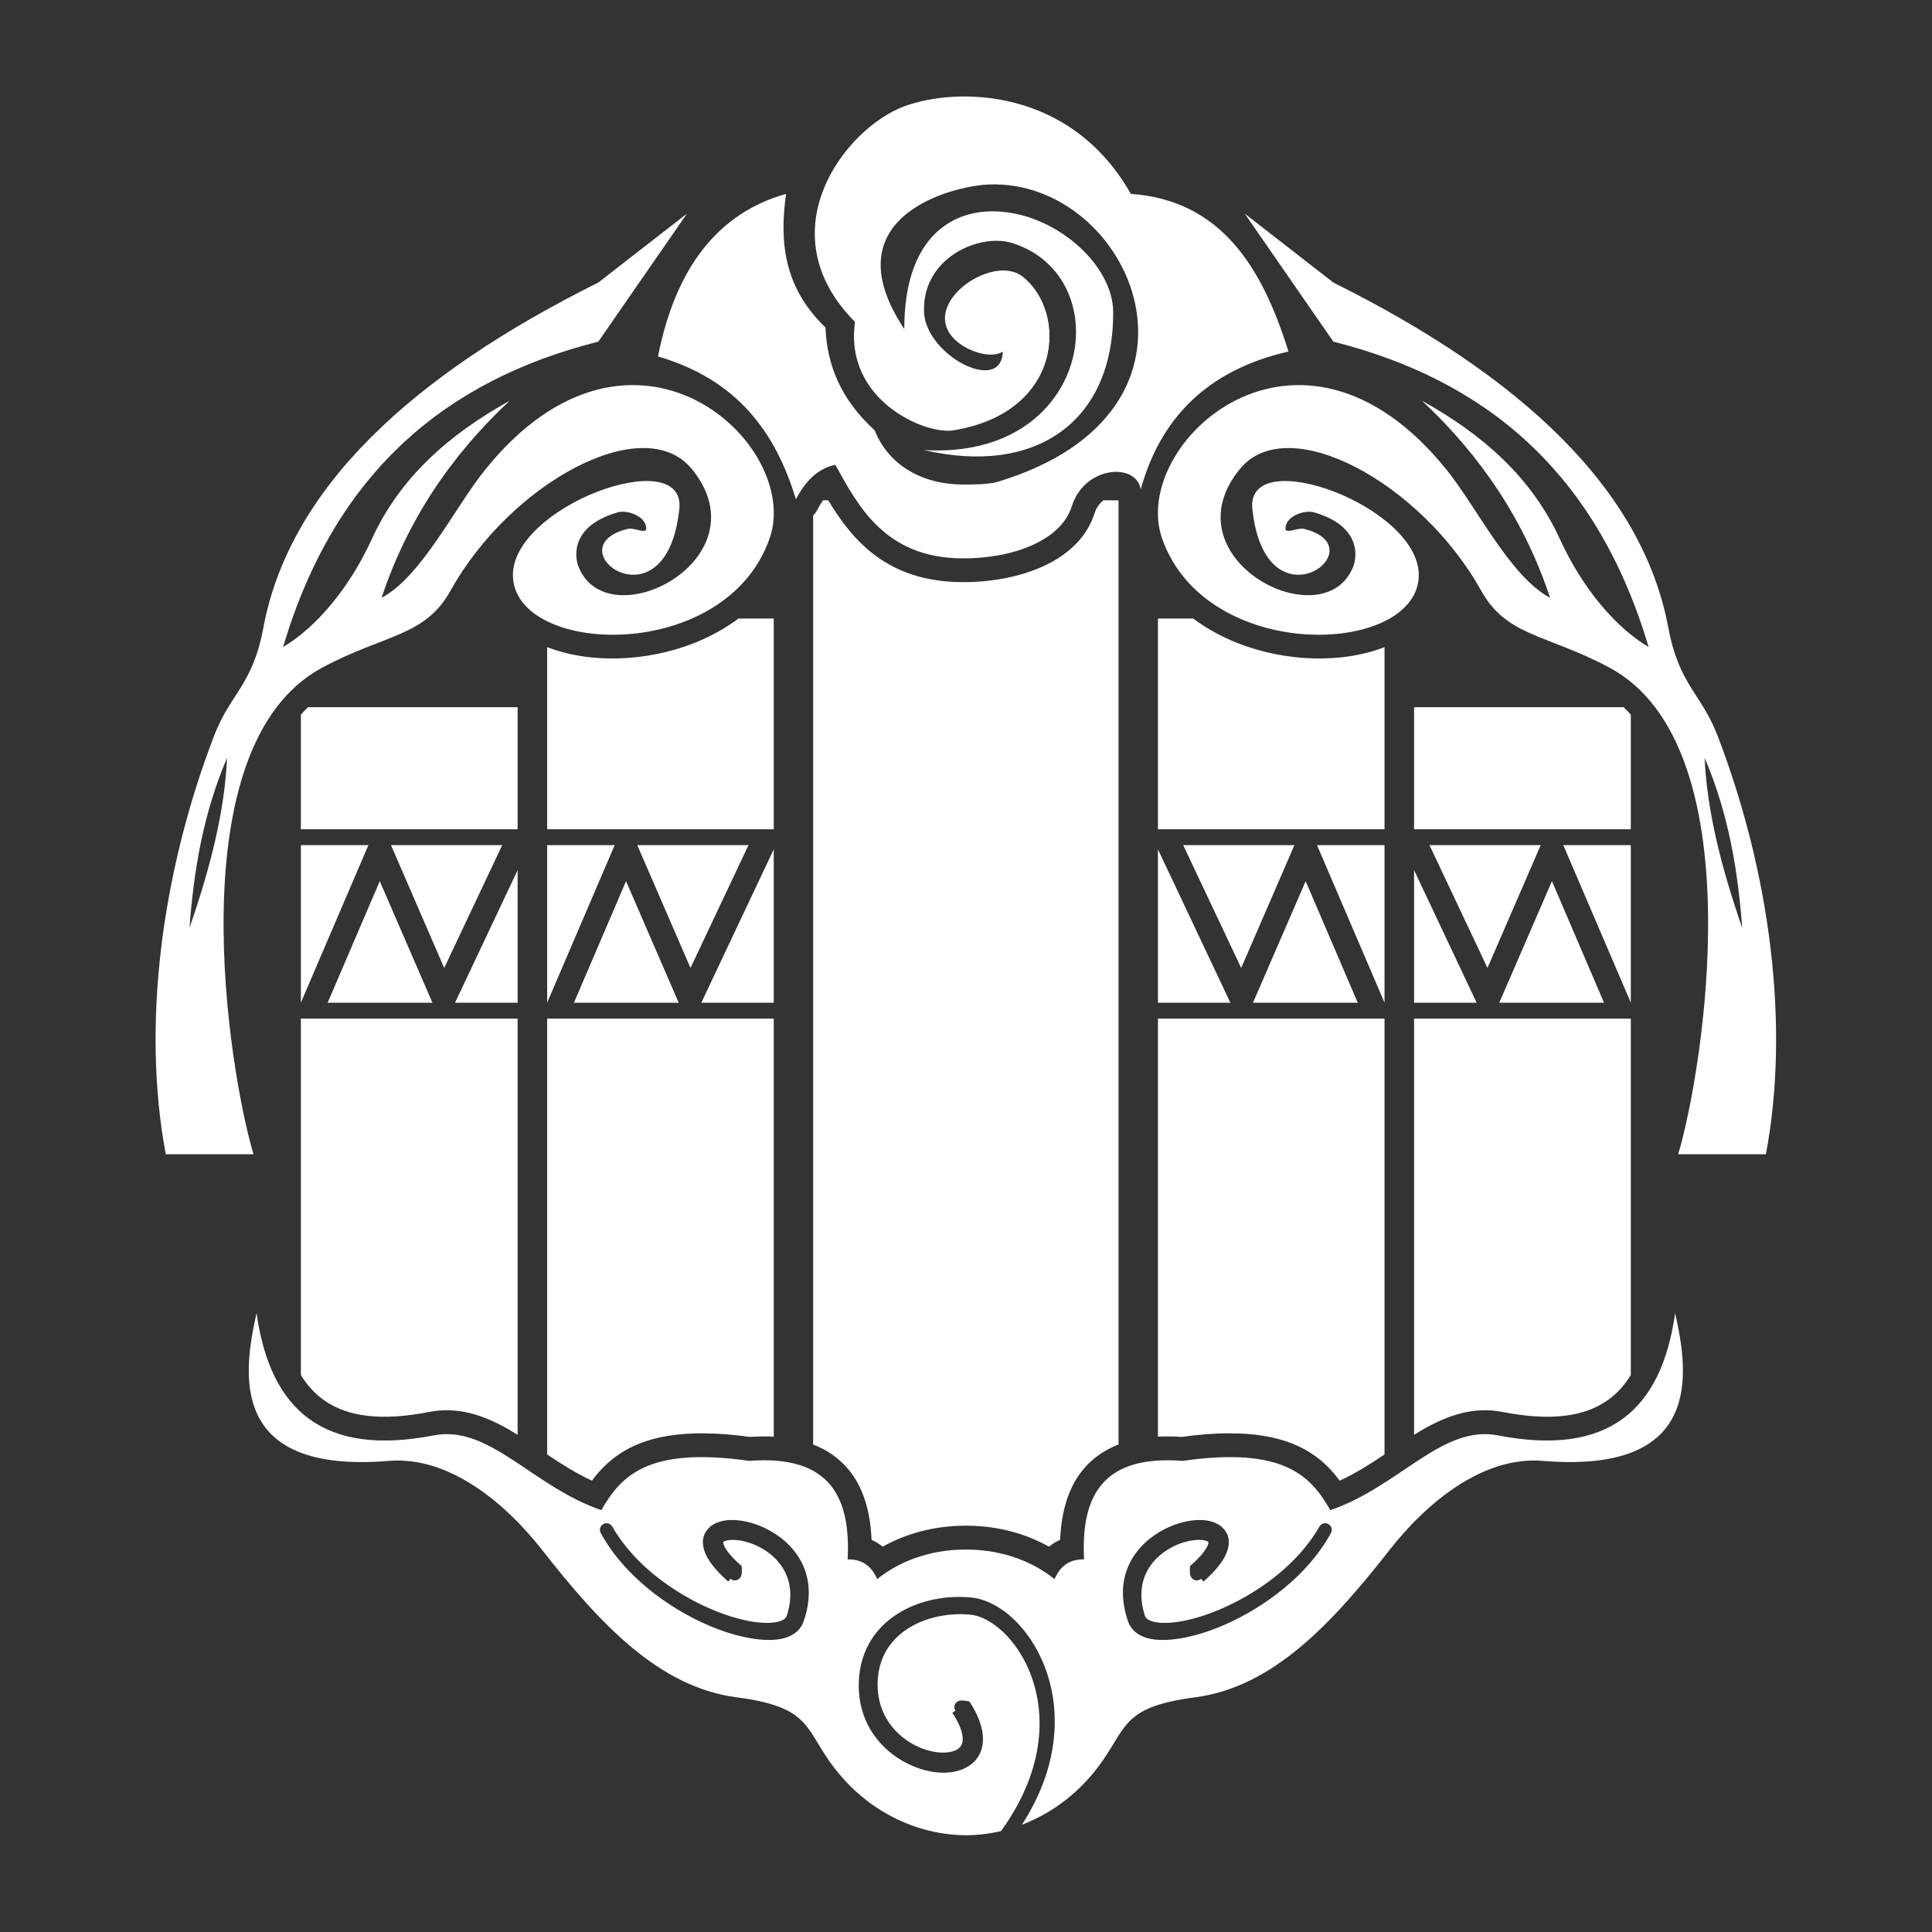 <?xml version="1.0" encoding="UTF-8" standalone="no"?>
<!DOCTYPE svg PUBLIC "-//W3C//DTD SVG 1.1//EN" "http://www.w3.org/Graphics/SVG/1.1/DTD/svg11.dtd">
<svg width="100%" height="100%" viewBox="0 0 1000 1000" version="1.1" xmlns="http://www.w3.org/2000/svg" xmlns:xlink="http://www.w3.org/1999/xlink" xml:space="preserve" xmlns:serif="http://www.serif.com/" style="fill-rule:evenodd;clip-rule:evenodd;stroke-linejoin:round;stroke-miterlimit:2;">
    <rect x="0" y="0" width="1000" height="1000" fill="#333333" stroke="none"/>
    <g transform="matrix(5.099,0,0,5.099,-2049.58,-2040.68)">
        <path d="M503.57,586.087C502.356,586.371 501.153,586.506 500,586.506L499.889,586.505C495.203,586.455 489.709,584.214 486,578.775C483.657,575.34 483.792,573.431 476.727,572.506C468.883,571.48 462.917,565.117 457,557.562C453.162,552.662 447.466,548.007 441.428,548.506C425.127,549.852 426.626,539.585 428,533.506C429.394,543.413 434.825,548.09 446,545.915C451.64,544.818 456.012,551.114 463,553.506C464.982,550.047 467.711,547.032 478,548.506C486.259,547.869 488.319,552.229 488,558.506C489.279,558.474 490.338,558.995 491,560.506C493.116,558.8 496.189,557.506 500,557.506L500.178,557.507C503.906,557.546 506.917,558.826 509,560.506C509.662,558.995 510.721,558.474 512,558.506C511.681,552.229 513.741,547.869 522,548.506C532.289,547.032 535.018,550.047 537,553.506C543.988,551.114 548.36,544.818 554,545.915C565.175,548.09 570.606,543.413 572,533.506C573.374,539.585 574.873,549.852 558.572,548.506C552.534,548.007 546.838,552.662 543,557.562C537.083,565.117 531.117,571.48 523.273,572.506C516.208,573.431 516.343,575.34 514,578.775C511.709,582.135 508.737,584.28 505.694,585.438C508.111,581.694 509.036,578.087 509.025,574.899C509.011,570.524 507.223,566.916 505.016,564.731C503.613,563.342 502.025,562.529 500.584,562.38C497.975,562.112 495.157,562.67 492.983,564.084C490.79,565.51 489.237,567.792 489.133,570.98C488.945,576.841 493.837,579.974 497.413,580.15C499.092,580.232 500.49,579.656 501.207,578.599C501.984,577.453 502.074,575.55 500.372,572.936C499.858,572.83 499.443,572.744 499.134,572.946C498.824,573.148 498.738,573.563 498.94,573.872L498.628,574.076C499.231,574.993 499.566,575.767 499.658,576.418C499.724,576.884 499.658,577.258 499.437,577.526C499.184,577.833 498.778,577.995 498.308,578.071C497.572,578.19 496.694,578.086 495.81,577.786C493.405,576.969 490.965,574.692 491.044,571.032C491.098,568.541 492.29,566.746 493.989,565.612C495.817,564.392 498.204,563.911 500.416,564.111C501.532,564.211 502.743,564.874 503.842,565.934C505.824,567.845 507.417,571.036 507.482,574.915C507.537,578.258 506.461,582.095 503.57,586.087ZM535.89,555.179C534.026,558.435 530.863,560.994 527.673,562.684C524.978,564.112 522.262,564.918 520.294,564.952C519.739,564.961 519.252,564.907 518.858,564.775C518.524,564.664 518.267,564.502 518.176,564.22C516.58,559.299 520.682,556.748 523.341,556.538C523.767,556.504 524.15,556.529 524.443,556.64C524.536,556.675 524.633,556.702 524.628,556.799C524.618,556.975 524.524,557.173 524.379,557.411C524.073,557.916 523.544,558.501 522.757,559.184C522.724,559.707 522.696,560.131 522.939,560.409C523.182,560.687 523.605,560.716 523.883,560.473L524.128,560.753C525.551,559.502 526.271,558.452 526.535,557.657C526.896,556.565 526.6,555.761 525.981,555.215C525.533,554.82 524.845,554.553 523.993,554.511C522.91,554.457 521.52,554.749 520.205,555.419C517.362,556.867 514.819,560.001 516.463,564.792C516.749,565.623 517.423,566.221 518.454,566.504C520.186,566.979 523.136,566.513 526.266,565.142C530.327,563.363 534.721,560.117 537.059,555.832C537.239,555.51 537.123,555.102 536.801,554.922C536.478,554.741 536.07,554.857 535.89,555.179ZM464.11,555.179C465.974,558.435 469.137,560.994 472.327,562.684C475.022,564.112 477.738,564.918 479.706,564.952C480.261,564.961 480.748,564.907 481.142,564.775C481.476,564.664 481.733,564.502 481.824,564.22C483.42,559.299 479.318,556.748 476.659,556.538C476.233,556.504 475.85,556.529 475.557,556.64C475.464,556.675 475.367,556.702 475.372,556.799C475.382,556.975 475.476,557.173 475.621,557.411C475.927,557.916 476.456,558.501 477.243,559.184C477.276,559.707 477.304,560.131 477.061,560.409C476.818,560.687 476.395,560.716 476.117,560.473L475.872,560.753C474.449,559.502 473.729,558.452 473.465,557.657C473.104,556.565 473.4,555.761 474.019,555.215C474.467,554.82 475.155,554.553 476.007,554.511C477.09,554.457 478.48,554.749 479.795,555.419C482.638,556.867 485.181,560.001 483.537,564.792C483.251,565.623 482.577,566.221 481.546,566.504C479.814,566.979 476.864,566.513 473.734,565.142C469.673,563.363 465.279,560.117 462.941,555.832C462.761,555.51 462.877,555.102 463.199,554.922C463.522,554.741 463.93,554.857 464.11,555.179ZM484.5,452.555C484.65,452.398 484.781,452.218 484.886,452.019C485.078,451.658 485.278,451.311 485.504,451L486.032,451C488.536,455.145 492.066,459.265 499.644,459.305L500.079,459.303C503.493,459.254 506.764,458.449 509.126,457.026C511.08,455.849 512.455,454.247 513.056,452.335C513.24,451.749 513.57,451.303 513.96,451L515.5,451L515.5,546.844C513.982,547.429 512.818,548.298 511.932,549.353C510.431,551.141 509.69,553.6 509.571,556.522C509.172,556.695 508.795,556.924 508.443,557.217C506.231,555.972 503.453,555.118 500.204,555.084L500,555.083C496.663,555.083 493.815,555.946 491.556,557.217C491.205,556.924 490.828,556.695 490.429,556.521C490.31,553.6 489.569,551.141 488.068,549.353C487.182,548.299 486.018,547.43 484.5,546.844L484.5,452.555ZM480.5,503.608L480.5,546.048C479.747,546.008 478.941,546.014 478.077,546.071C471.18,545.12 467.318,546.146 464.828,547.813C463.678,548.583 462.793,549.506 462.049,550.515C460.405,549.756 458.912,548.804 457.5,547.855L457.5,503.608L480.5,503.608ZM542.5,503.608L542.5,547.855C541.088,548.804 539.595,549.756 537.951,550.515C537.207,549.506 536.322,548.583 535.172,547.813C532.682,546.146 528.819,545.12 521.913,546.071C521.053,546.014 520.25,546.008 519.5,546.048L519.5,503.608L542.5,503.608ZM454.5,503.608L454.5,545.857C454.202,545.67 453.906,545.491 453.611,545.322C450.975,543.81 448.372,542.986 445.538,543.537C440.792,544.46 437.244,544.097 434.756,542.282C433.857,541.626 433.112,540.793 432.5,539.797L432.5,503.608L454.5,503.608ZM567.5,503.608L567.5,539.797C566.888,540.793 566.143,541.626 565.244,542.282C562.756,544.097 559.208,544.46 554.462,543.537C551.628,542.986 549.025,543.81 546.389,545.322C546.094,545.491 545.798,545.67 545.5,545.857L545.5,503.608L567.5,503.608ZM581.214,517.379L572.308,517.379C574.812,509.039 580.207,475.929 565.308,467.968C558.943,464.567 554.907,464.847 552.308,460.165C546.265,449.282 532.706,441.821 527.808,447.832C520.402,456.919 536.287,465.167 539.308,457.771C539.708,456.79 540.187,453.606 535.308,452.211C534.445,451.965 532.424,452.56 532.451,453.894C532.462,454.434 533.706,453.747 534.308,453.894C541.974,455.764 530.437,464.438 529.085,451.894C528.351,445.079 546.487,451.698 545.967,458.894C545.395,466.809 524.386,467.518 519.928,454.894C516.535,445.282 533.804,429.286 548.796,447.894C551.906,451.754 555.242,458.728 559.308,460.894C556.722,453.092 552.296,446.486 546.308,440.894C552.488,444.327 557.443,448.684 560.308,454.948C562.535,459.821 565.876,463.852 569.308,465.894C563.991,447.952 552.545,438.728 537.308,434.894L528.308,421.894L537.308,428.894C556.288,438.336 568.664,449.8 571.308,463.928C572.406,469.797 574.649,470.573 576.308,474.894C581.67,488.869 583.662,504.375 581.214,517.379ZM418.786,517.379L427.692,517.379C425.188,509.039 419.793,475.929 434.692,467.968C441.057,464.567 445.093,464.847 447.692,460.165C453.735,449.282 467.294,441.821 472.192,447.832C479.598,456.919 463.713,465.167 460.692,457.771C460.292,456.79 459.813,453.606 464.692,452.211C465.555,451.965 467.576,452.56 467.549,453.894C467.538,454.434 466.294,453.747 465.692,453.894C458.026,455.764 469.563,464.438 470.915,451.894C471.649,445.079 453.513,451.698 454.033,458.894C454.605,466.809 475.614,467.518 480.072,454.894C483.465,445.282 466.196,429.286 451.204,447.894C448.094,451.754 444.758,458.728 440.692,460.894C443.278,453.092 447.704,446.486 453.692,440.894C447.512,444.327 442.557,448.684 439.692,454.948C437.465,459.821 434.124,463.852 430.692,465.894C436.009,447.952 447.455,438.728 462.692,434.894L471.692,421.894L462.692,428.894C443.712,438.336 431.336,449.8 428.692,463.928C427.594,469.797 425.351,470.573 423.692,474.894C418.33,488.869 416.338,504.375 418.786,517.379ZM480.5,486.427L480.5,502L473.146,502L480.5,486.427ZM460.217,502L470.854,502L465.506,489.658L460.217,502ZM454.5,488.545L454.5,502L448.146,502L454.5,488.545ZM435.217,502L445.854,502L440.506,489.658L435.217,502ZM519.5,486.427L519.5,502L526.854,502L519.5,486.427ZM539.783,502L529.146,502L534.494,489.658L539.783,502ZM545.5,488.545L545.5,502L551.854,502L545.5,488.545ZM564.783,502L554.146,502L559.494,489.658L564.783,502ZM432.5,486L432.5,501.993L439.354,486L432.5,486ZM542.5,486L535.646,486L542.5,501.993L542.5,486ZM567.5,486L567.5,501.993L560.646,486L567.5,486ZM457.5,486L464.354,486L457.5,501.993L457.5,486ZM547.063,486L558.354,486L552.951,498.469L547.063,486ZM452.937,486L441.646,486L447.049,498.469L452.937,486ZM522.063,486L533.354,486L527.951,498.469L522.063,486ZM477.937,486L466.646,486L472.049,498.469L477.937,486ZM425.006,477.147C424.884,479.888 424.448,482.711 423.784,485.593C423.12,488.475 422.227,491.416 421.192,494.394C421.627,488.566 422.587,482.788 425.006,477.147ZM574.994,477.147C575.116,479.888 575.552,482.711 576.216,485.593C576.88,488.475 577.773,491.416 578.808,494.394C578.373,488.566 577.413,482.788 574.994,477.147ZM519.5,484.392L519.5,463L523.084,463C527.416,466.247 533.218,467.457 538.094,466.939C539.691,466.769 541.182,466.413 542.5,465.902L542.5,484.392L519.5,484.392ZM480.5,484.392L457.5,484.392L457.5,465.902C458.818,466.413 460.309,466.769 461.906,466.939C466.782,467.457 472.584,466.247 476.916,463L480.5,463L480.5,484.392ZM545.5,484.392L545.5,472L566.777,472C567.028,472.242 567.269,472.496 567.5,472.76L567.5,484.392L545.5,484.392ZM454.5,484.392L432.5,484.392L432.5,472.76C432.732,472.496 432.973,472.243 433.223,472L454.5,472L454.5,484.392ZM499.657,456.894C491.766,456.852 489.059,451.541 486.75,447.394C484.856,447.797 483.668,449.161 482.75,450.894C480.712,444.182 476.867,438.761 468.75,436.394C470.538,427.363 474.852,421.835 481.75,419.894C481.068,424.731 481.513,429.39 485.75,433.45C485.895,437.188 487.259,440.72 490.75,443.894C492.002,447.113 495.197,449.394 499.75,449.394C500.739,449.394 502.303,449.401 503.25,449.115C527.12,441.9 516.882,418.362 502.334,418.939C498.48,419.092 486.225,422.287 493.75,433.608C493.75,424.482 498.388,421.643 502.75,421.664C508.974,421.694 514.945,427.043 514.957,431.894C514.985,443.066 507.051,448.534 495.75,445.894C512.763,446.946 515.629,428.381 504.75,424.894C501.409,423.823 495.53,426.379 495.757,431.894C495.938,436.29 503.636,440.293 503.75,435.894C502.681,436.637 500.399,435.974 499.12,434.894C494.876,431.308 502.633,425.838 505.75,428.278C510.347,431.876 509.888,442.067 498.75,443.894C495.827,444.373 487.619,440.781 488.75,432.894C479.644,423.716 487.771,413.214 493.75,411.004C499.125,409.017 510.63,409.091 516.75,419.894C525.864,420.537 530.064,427.276 532.75,435.894C524.381,437.819 519.73,442.77 517.75,449.894C517.331,447.151 512.056,447.459 510.75,451.616C509.668,455.06 504.847,456.894 499.75,456.894L499.657,456.894Z" style="fill:white;"/>
    </g>
</svg>
